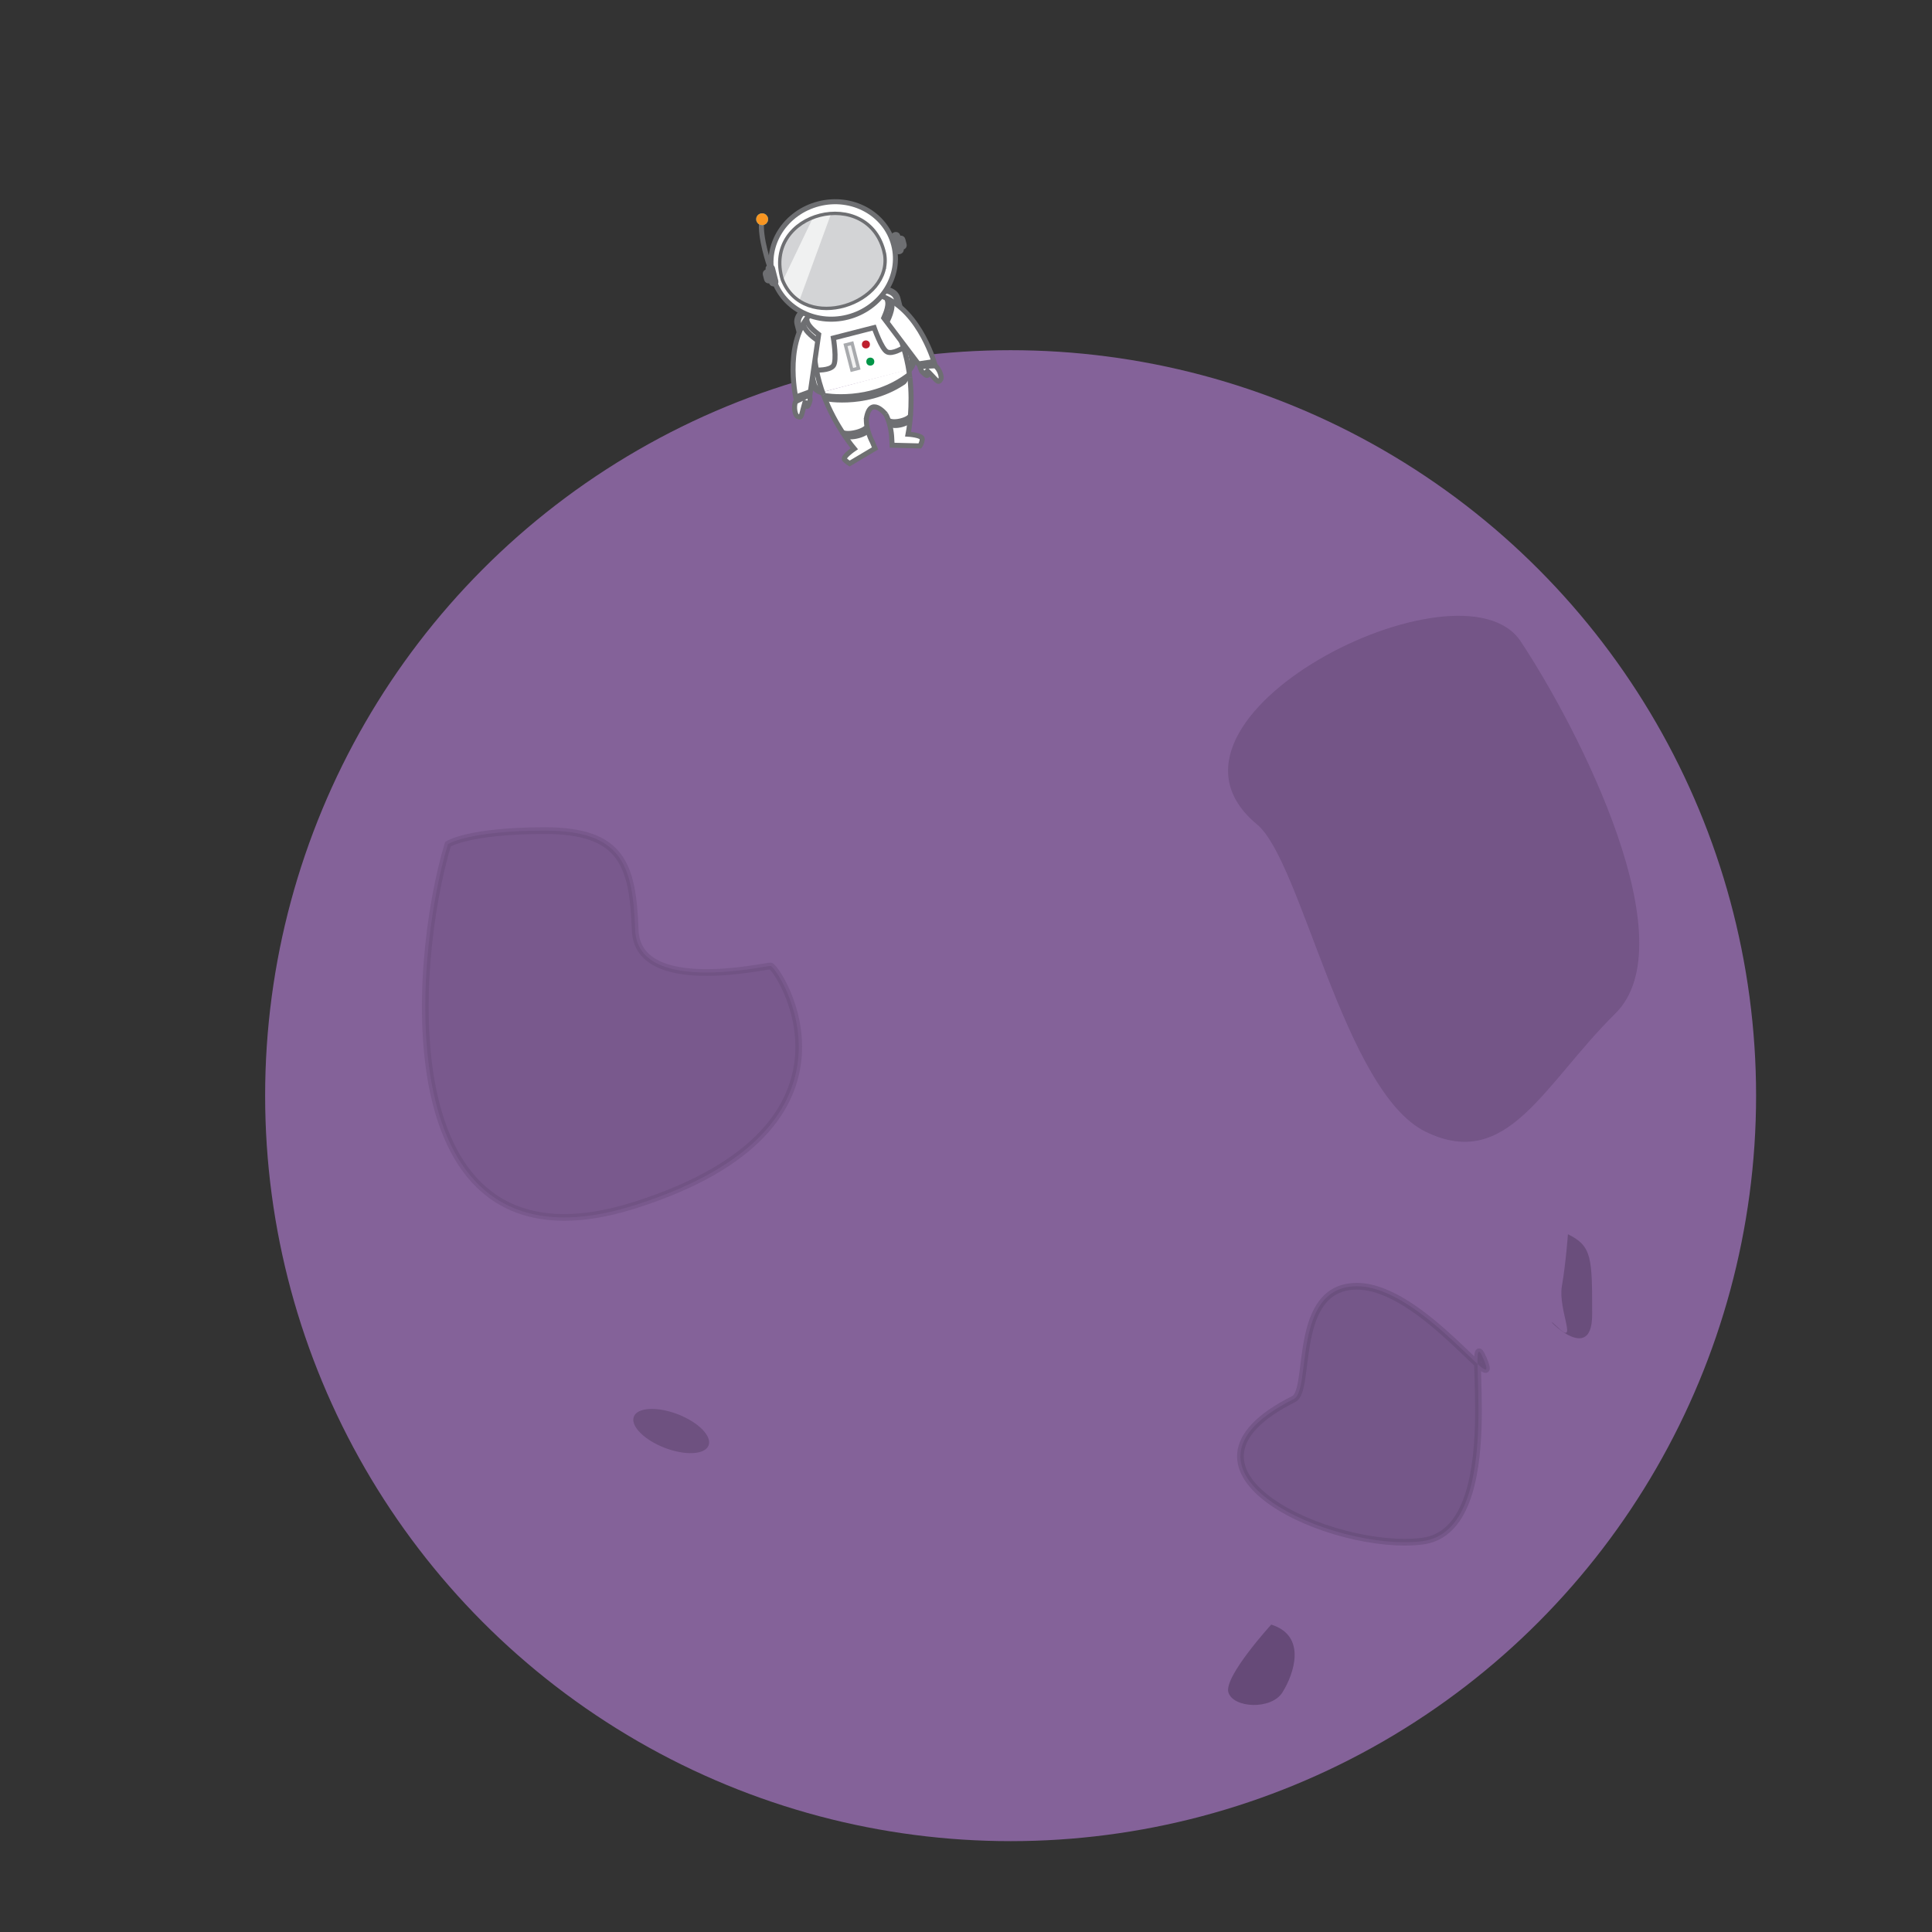 <?xml version="1.0" encoding="utf-8"?>
<!-- Generator: Adobe Illustrator 15.0.0, SVG Export Plug-In . SVG Version: 6.00 Build 0)  -->
<!DOCTYPE svg PUBLIC "-//W3C//DTD SVG 1.1//EN" "http://www.w3.org/Graphics/SVG/1.1/DTD/svg11.dtd">
<svg version="1.1" xmlns="http://www.w3.org/2000/svg" xmlns:xlink="http://www.w3.org/1999/xlink" x="0px" y="0px" width="288px"
	 height="288px" viewBox="0 0 288 288" enable-background="new 0 0 288 288" xml:space="preserve">
<rect x="0" y="0" width="288" height="288" fill="#333333" stroke="none"/>
<g id="base_planet">
	<circle fill="#846299" cx="150.65" cy="163.33" r="111.127"/>
	<path opacity="0.25" fill="#5B426B" stroke="#5B426B" stroke-miterlimit="10" d="M66.773,125.837
		c-5.38,17.821-9.078,65.567,27.909,53.798c36.987-11.768,21.182-35.64,20.174-35.64c-1.008,0-19.838,4.372-20.174-5.38
		c-0.336-9.75-2.017-14.794-13.45-14.794S66.773,125.837,66.773,125.837z"/>
	<path opacity="0.35" fill="#5B426B" stroke="#5B426B" stroke-miterlimit="10" d="M192.863,208.553
		c-21.529,10.767,6.052,22.865,19.166,21.184c13.113-1.682,6.052-34.297,9.078-27.237c3.025,7.063-9.078-10.759-18.829-10.759
		S195.553,207.207,192.863,208.553z"/>
	<path opacity="0.72" fill="#5B426B" d="M189.501,242.177c5.379,1.681,3.362,7.397,1.682,10.087c-1.682,2.689-7.398,2.354-8.071,0
		C182.439,249.91,189.501,242.177,189.501,242.177z"/>
	<path opacity="0.61" fill="#5B426B" d="M233.729,183.985c3.611,1.765,3.611,3.527,3.611,11.991s-8.578-1.411-5.268,1.763
		c3.313,3.173,0.15-2.475,0.753-5.999C233.428,188.219,233.729,183.985,233.729,183.985z"/>
	<path opacity="0.39" fill="#5B426B" d="M187.38,122.89c-19.011-15.737,30.453-40.667,39.309-27.277
		c8.856,13.391,24.809,44.902,14.104,55.471s-16.058,23.578-28.264,17.627C200.324,162.758,194.061,128.418,187.38,122.89z"/>
	
		<ellipse transform="matrix(0.359 -0.933 0.933 0.359 -134.863 230.179)" opacity="0.53" fill="#5B426B" cx="100.127" cy="213.263" rx="2.686" ry="5.97"/>
</g>
<g id="Layer_2">
	<g id="white">
		<polygon fill="#FFFFFF" points="135.68,56.789 123.276,60.166 122.598,58.444 135.343,55.076 		"/>
		<polygon fill="#FFFFFF" points="135.799,58.808 132.695,61.028 132.008,61.72 131.026,60.819 130.049,60.696 129.308,61.449 
			129.148,62.387 128.358,62.416 124.241,61.772 123.708,59.694 135.267,56.729 		"/>
		<polyline fill="#FFFFFF" points="118.599,59.884 118.483,60.261 118.45,60.931 118.588,61.47 118.744,61.959 119.107,62.164 
			119.436,61.971 119.612,61.399 119.791,60.698 119.987,60.012 120.146,60.353 120.317,60.485 120.542,60.169 120.747,59.705 
			120.688,58.991 120.598,58.918 118.599,59.884 		"/>
		<polyline fill="#FFFFFF" points="139.399,54.51 139.686,54.8 140.044,55.401 140.189,55.965 140.295,56.492 140.079,56.859 
			139.697,56.844 139.261,56.404 138.758,55.847 138.25,55.31 138.279,55.703 138.194,55.909 137.842,55.729 137.435,55.402 
			137.134,54.715 137.178,54.605 139.399,54.51 		"/>
	</g>
	<g id="Layer_1_1_">
		<path fill="#FFFFFF" stroke="#6E6F72" stroke-miterlimit="10" d="M122.598,58.444c-0.695-0.19-1.209-0.605-1.356-1.177
			l-2.309-9.002c-0.267-1.042,0.788-2.212,2.358-2.615l9.101-2.334c1.57-0.403,3.058,0.116,3.325,1.157l2.309,9.002
			c0.141,0.549-0.086,1.135-0.562,1.625"/>
		
			<ellipse transform="matrix(-0.248 -0.969 0.969 -0.248 117.344 168.749)" fill="#FFFFFF" stroke="#6E6F72" stroke-width="0.75" stroke-miterlimit="10" cx="124.138" cy="38.851" rx="8.714" ry="9.31"/>
		<path fill="none" stroke="#29AAE1" stroke-miterlimit="10" d="M121.874,48.774"/>
		<path fill="none" stroke="#29AAE1" stroke-miterlimit="10" d="M120.713,53.583"/>
		<path fill="#FFFFFF" stroke="#6E6F72" stroke-width="0.75" stroke-miterlimit="10" d="M133.564,49.018
			c1.16,2.278,1.808,5.004,2.066,7.282"/>
		<path fill="#FFFFFF" stroke="#6E6F72" stroke-width="0.75" stroke-miterlimit="10" d="M122.759,58.888
			c1.748,4.677,4.585,8.007,4.585,8.007s-1.864,1.264-1.427,1.649c0.438,0.384,0.727,0.559,0.727,0.559l3.799-2.257l-0.396-0.954
			c0,0-0.968-1.736-0.898-3.504"/>
		<path fill="#FFFFFF" stroke="#6E6F72" stroke-width="0.75" stroke-miterlimit="10" d="M121.394,50.908
			c-0.146,2.832,0.474,5.578,1.365,7.98"/>
		<path fill="#FFFFFF" stroke="#29AAE1" stroke-miterlimit="10" d="M120.526,51.64"/>
		<path fill="#FFFFFF" stroke="#6E6F72" stroke-width="0.75" stroke-miterlimit="10" d="M135.63,56.3
			c-5.695,4.512-12.615,3.128-12.615,3.128"/>
		<path fill="#FFFFFF" stroke="#6E6F72" stroke-width="0.75" stroke-miterlimit="10" d="M130.236,66.04"/>
		<path fill="#FFFFFF" stroke="#6E6F72" stroke-width="0.75" stroke-miterlimit="10" d="M134.665,51.828
			c0,0-1.611,1.039-2.434,0.625c-0.821-0.414-1.927-3.621-1.927-3.621l-4.327,1.11l2.821-0.724l-4.567,1.171
			c0,0,0.559,3.346,0.001,4.114c-0.558,0.769-2.569,0.659-2.569,0.659"/>
		<circle fill="#019547" cx="129.736" cy="53.906" r="0.596"/>
		<circle fill="#BE202E" cx="129.079" cy="51.342" r="0.596"/>
		
			<rect x="126.516" y="51.303" transform="matrix(-0.969 0.248 -0.248 -0.969 263.292 73.236)" fill="#F2F2F2" stroke="#A8AAAD" stroke-width="0.5" stroke-miterlimit="10" width="1.02" height="3.851"/>
		<path fill="none" stroke="#6E6F72" stroke-width="0.75" stroke-miterlimit="10" d="M135.614,55.775
			c-5.782,4.534-12.785,3.171-12.785,3.171"/>
		<path fill="none" stroke="#6E6F72" stroke-width="0.75" stroke-miterlimit="10" d="M125.519,64.405
			c0.823,0.619,3.835-0.254,3.696-0.948"/>
		<path fill="none" stroke="#6E6F72" stroke-width="0.75" stroke-miterlimit="10" d="M125.881,64.897
			c0.784,0.629,3.604-0.195,3.461-0.888"/>
		<path fill="#FFFFFF" stroke="#6E6F72" stroke-width="0.75" stroke-miterlimit="10" d="M132.014,61.719
			c0.846,1.534,0.91,3.496,0.91,3.496l0.058,1.154l4.147,0.105c0,0,0.332-0.457,0.348-1.04s-2.109-0.71-2.109-0.71
			s0.231-1.122,0.36-2.879c0.111-1.49,0.147-3.438-0.092-5.546"/>
		<path fill="none" stroke="#6E6F72" stroke-width="0.75" stroke-miterlimit="10" d="M132.036,61.754c0,0-2.348-2.926-2.902,0.744"
			/>
		<path opacity="0.17" fill="#A8AAAD" enable-background="new    " d="M116.732,41.605c3.189,8.062,16.551,3.593,15.215-3.902
			l0,0.021c-2.223-10.274-18.328-6.262-15.203,3.927"/>
		<path fill="#FFFFFF" stroke="#6E6F72" stroke-width="0.75" stroke-miterlimit="10" d="M115.661,41.962
			c0.038,0.146-0.079,0.303-0.257,0.349l0,0c-0.18,0.046-0.356-0.036-0.394-0.182l-0.519-2.021
			c-0.037-0.146,0.078-0.302,0.258-0.348l0,0c0.179-0.046,0.356,0.035,0.393,0.181L115.661,41.962z"/>
		<path fill="#FFFFFF" stroke="#6E6F72" stroke-width="0.75" stroke-miterlimit="10" d="M134.348,37.169
			c0.038,0.146-0.078,0.302-0.256,0.348l0,0c-0.18,0.046-0.356-0.035-0.393-0.182l-0.519-2.021
			c-0.038-0.146,0.078-0.302,0.257-0.348l0,0c0.179-0.046,0.355,0.035,0.393,0.181L134.348,37.169z"/>
		<path fill="#FFFFFF" stroke="#6E6F72" stroke-width="0.75" stroke-miterlimit="10" d="M134.784,36.488
			c0.041,0.158-0.055,0.319-0.213,0.359l0,0c-0.159,0.041-0.319-0.055-0.36-0.212l-0.198-0.773
			c-0.041-0.158,0.054-0.319,0.213-0.359l0,0c0.158-0.041,0.32,0.055,0.36,0.212L134.784,36.488z"/>
		<path fill="#FFFFFF" stroke="#6E6F72" stroke-width="0.75" stroke-miterlimit="10" d="M114.851,41.505
			c0.04,0.158-0.055,0.319-0.213,0.36l0,0c-0.158,0.041-0.319-0.055-0.359-0.213l-0.198-0.773c-0.041-0.158,0.055-0.319,0.212-0.359
			l0,0c0.159-0.041,0.319,0.055,0.36,0.213L114.851,41.505z"/>
		<path fill="none" stroke="#6E6F72" stroke-width="0.75" stroke-miterlimit="10" d="M114.749,39.763c0,0-1.552-4.418-1.197-6.829"
			/>
		<circle fill="none" stroke="#29AAE1" stroke-miterlimit="10" cx="113.611" cy="32.682" r="0.388"/>
		<circle fill="#F89521" stroke="#F89521" stroke-miterlimit="10" cx="113.611" cy="32.682" r="0.388"/>
		<path fill="none" stroke="#6E6F72" stroke-width="0.75" stroke-miterlimit="10" d="M137.115,54.431c0,0-0.066,0.178,0.267,0.898
			c0,0,1.357,1.536,0.772-0.13"/>
		<path fill="none" stroke="#6E6F72" stroke-width="0.75" stroke-miterlimit="10" d="M139.393,54.477
			c0.744,0.644,1.031,1.788,0.856,2.063c-0.467,0.736-0.544,0.126-2.264-1.5"/>
		<path fill="#FFFFFF" stroke="#6E6F72" stroke-width="0.75" stroke-miterlimit="10" d="M131.594,44.206
			c5.678,2.218,7.825,10.321,7.825,10.321l-2.217,0.115l-5.463-7.247c0.239-0.557,1.002-2.181,0.363-2.971"/>
		<path fill="#FFFFFF" stroke="#6E6F72" stroke-width="0.75" stroke-miterlimit="10" d="M132.204,48.01c0,0,1.165-2.133,0.629-3.169
			"/>
		
			<line fill="none" stroke="#6E6F72" stroke-width="0.75" stroke-miterlimit="10" x1="136.933" y1="54.244" x2="139.166" y2="53.905"/>
		<path fill="none" stroke="#6E6F72" stroke-width="0.75" stroke-miterlimit="10" d="M120.571,58.691c0,0,0.144,0.125,0.199,0.917
			c0,0-0.449,2-0.739,0.258"/>
		<path fill="none" stroke="#6E6F72" stroke-width="0.75" stroke-miterlimit="10" d="M118.597,59.828
			c-0.342,0.922-0.043,2.063,0.242,2.22c0.763,0.42,0.538-0.151,1.263-2.405"/>
		<path fill="#FFFFFF" stroke="#6E6F72" stroke-width="0.75" stroke-miterlimit="10" d="M120.63,46.987
			c-3.91,4.676-1.891,12.812-1.891,12.812l1.999-0.966l1.3-8.982c-0.478-0.373-1.929-1.429-1.749-2.429"/>
		<path fill="#FFFFFF" stroke="#6E6F72" stroke-width="0.75" stroke-miterlimit="10" d="M121.849,50.728c0,0-2.049-1.31-2.077-2.476
			"/>
		
			<line fill="none" stroke="#6E6F72" stroke-width="0.75" stroke-miterlimit="10" x1="120.642" y1="58.441" x2="118.52" y2="59.217"/>
		<path opacity="0.41" fill="#A8AAAD" enable-background="new    " d="M121.239,32.338c-3.359,1.347-5.841,4.681-4.436,9.26"/>
		<path opacity="0.41" fill="#A8AAAD" enable-background="new    " d="M119.212,44.658c4.908,3.178,13.663-0.903,12.575-7.011
			l0,0.02c-0.947-4.375-4.434-6.138-7.857-5.924"/>
		<path fill="none" stroke="#6E6F72" stroke-width="0.5" stroke-miterlimit="10" d="M116.623,41.688
			c3.192,8.07,16.566,3.597,15.229-3.906l0,0.021c-2.225-10.284-18.346-6.269-15.217,3.931"/>
		<path fill="none" stroke="#6E6F72" stroke-width="0.75" stroke-miterlimit="10" d="M132.416,62.636
			c0.757,0.636,3.447-0.154,3.303-0.847"/>
		<path fill="none" stroke="#6E6F72" stroke-width="0.75" stroke-miterlimit="10" d="M132.563,63.184
			c0.723,0.645,3.246-0.103,3.1-0.795"/>
	</g>
</g>
</svg>
